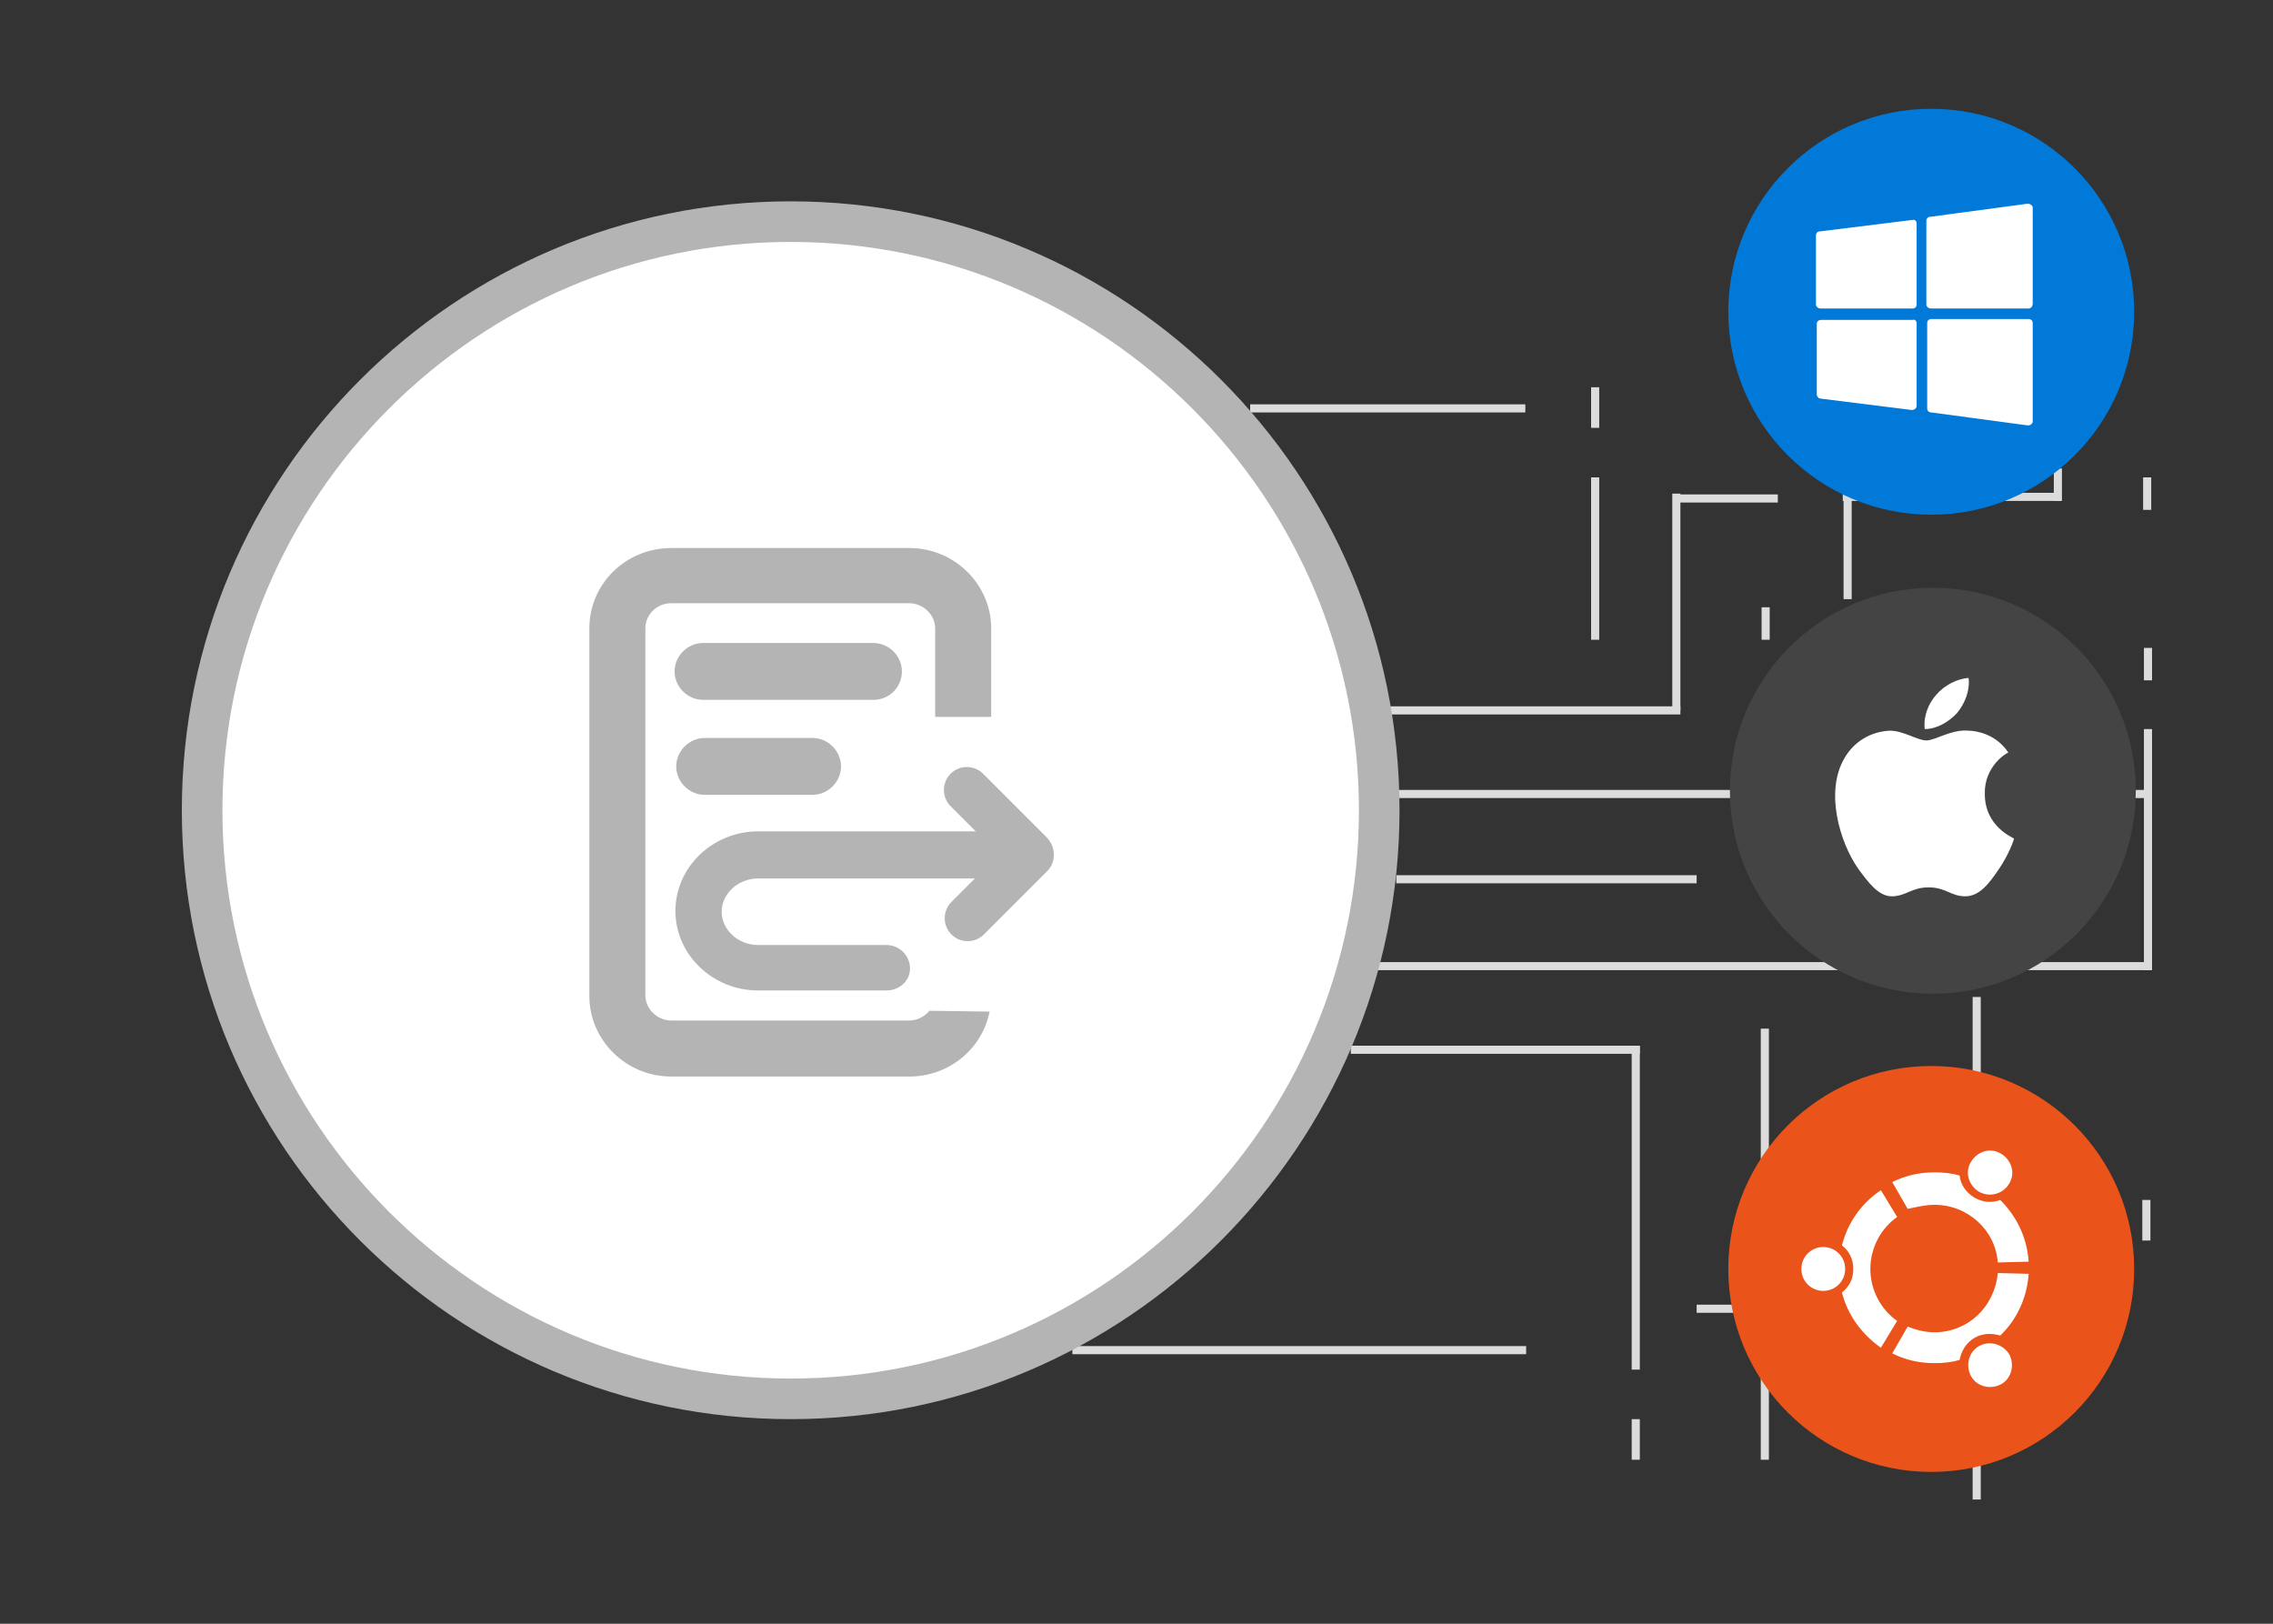 <svg version="1.1" id="GroupDocs.Rewriter" xmlns="http://www.w3.org/2000/svg" x="0" y="0" viewBox="0 0 280 200" style="enable-background:new 0 0 280 200" xml:space="preserve"><rect x="0" y="0" width="280" height="200" fill="#333333" stroke="none"/><style>.st0{fill:#dcdcdc}.st2{fill:#fff}.st5,.st6{fill:#b4b4b4}.st6{fill-rule:evenodd;clip-rule:evenodd}</style><g id="Rewriter_1_"><g id="Base_2_"><g id="Platforms_n_Lines"><g id="Lines_1_"><path class="st0" d="M164.5 118.5h100.4v1H164.5v-1zm-.5-21.2h100.4v1H164v-1zm-10-47.5h33.9v1H154v-1zm42-2.1h1v5h-1v-5zm0 11.1h1v20h-1v-20zm68.1 21h1v4h-1v-4zm-.1-21h1v4h-1v-4z"/><path class="st0" d="M264.1 89.8h1v29.7h-1V89.8zm-92.1 18h37v1h-37v-1zm-5.6 21H202v1h-35.6v-1z"/><path class="st0" d="M202 128.8v39.9h-1v-39.9h1zM188 166.8h-55.9v-1H188v1zM201 174.8h1v5h-1v-5zm62.9-27h1v5h-1v-5zM244 122.8v61.9h-1v-61.9h1zM217.9 126.7v53.1h-1v-53.1h1zM214 160.7v1h-5v-1h5zM171 87h36v1h-36v-1z"/><path class="st0" d="M206 60.8h1v26.7h-1V60.8zm11 14h1v4h-1v-4z"/><path class="st0" d="M219 60.9v1h-12.3v-1H219zM228.1 73.8h-1V61.5h1v12.3z"/><path class="st0" d="M227 61.7v-1h26.9v1H227z"/><path class="st0" d="M253 57.7h1v4h-1v-4z"/></g><g id="Platform_Icons_1_"><circle cx="237.9" cy="156.3" r="25" style="fill:#ea531a"/><path id="Ubuntu_Icon_1_" class="st2" d="M224.6 153.6c-1.5 0-2.7 1.2-2.7 2.7s1.2 2.7 2.7 2.7 2.7-1.2 2.7-2.7-1.2-2.7-2.7-2.7zm19.2 12.2c-1.3.7-1.7 2.4-1 3.7s2.4 1.7 3.7 1 1.7-2.4 1-3.7c-.8-1.3-2.5-1.7-3.7-1zm-13.4-9.5c0-2.6 1.3-5 3.3-6.4l-2-3.3c-2.4 1.6-4.1 4-4.8 6.8.9.7 1.4 1.7 1.4 2.9s-.5 2.2-1.4 2.9c.7 2.8 2.5 5.2 4.8 6.8l2-3.3c-2-1.4-3.3-3.8-3.3-6.4zm7.9-7.9c4.1 0 7.5 3.1 7.8 7.1l3.8-.1c-.2-3-1.5-5.6-3.5-7.6-1 .4-2.2.3-3.2-.3s-1.7-1.6-1.8-2.7c-1-.3-2-.4-3.1-.4-1.9 0-3.6.4-5.2 1.2l1.9 3.3c1-.2 2.1-.5 3.3-.5zm0 15.7c-1.2 0-2.3-.3-3.3-.7l-1.9 3.3c1.6.8 3.3 1.2 5.2 1.2 1.1 0 2.1-.1 3.1-.4.2-1.1.8-2.1 1.8-2.7 1-.6 2.2-.6 3.2-.3 2-1.9 3.3-4.6 3.5-7.6l-3.8-.1c-.4 4.2-3.7 7.3-7.8 7.3zm5.5-17.3c1.3.7 2.9.3 3.7-1s.3-2.9-1-3.7-2.9-.3-3.7 1-.3 2.9 1 3.7z"/><circle cx="238.1" cy="97.4" r="25" style="fill:#444"/><path id="Apple_Icon_1_" class="st2" d="M244.5 97.8c0 4.1 3.6 5.4 3.6 5.5s-.6 1.9-1.9 3.8c-1.1 1.6-2.3 3.3-4.1 3.3s-2.4-1.1-4.5-1.1-2.7 1-4.4 1.1c-1.8.1-3.1-1.8-4.3-3.4-2.3-3.3-4.1-9.5-1.7-13.6 1.2-2.1 3.3-3.3 5.6-3.4 1.7 0 3.4 1.2 4.5 1.2s3.1-1.4 5.2-1.2c.9 0 3.4.4 4.9 2.7-.2 0-3 1.7-2.9 5.1m-3.4-10c.9-1.1 1.6-2.7 1.4-4.3-1.4.1-3 .9-4 2.1-.9 1-1.6 2.6-1.4 4.2 1.5 0 3-.9 4-2"/><circle cx="237.9" cy="38.4" r="25" style="fill:#0079d8"/><path id="Windows_Icon_1_" class="st2" d="M250.4 39.8v12.1c0 .3-.3.5-.6.5l-11.9-1.6c-.3 0-.5-.2-.5-.5V39.8c0-.3.2-.5.5-.5h12c.3 0 .5.2.5.5zm-14.3 0V50c0 .3-.3.5-.6.5l-11.2-1.4c-.3 0-.5-.3-.5-.5v-8.7c0-.3.2-.5.6-.5h11.3c.1-.1.4.1.4.4zm0-12.3v10c0 .3-.2.5-.5.5h-11.3c-.3 0-.6-.2-.6-.5V29c0-.3.2-.5.5-.5l11.3-1.4h.1c.2-.1.5.1.5.4zM249.9 38h-12c-.3 0-.6-.2-.6-.5V27.2c0-.3.2-.5.5-.5l11.9-1.6h.1c.3 0 .6.2.6.5v11.8c0 .3-.2.6-.5.6z"/></g></g><circle class="st2" cx="97.4" cy="99.8" r="72.5"/><path class="st5" d="M97.4 174.8c-41.4 0-75-33.6-75-75s33.6-75 75-75 75 33.6 75 75c0 41.3-33.6 75-75 75zm0-145c-38.6 0-70 31.4-70 70s31.4 70 70 70 70-31.4 70-70-31.4-70-70-70z"/></g><g id="Rewriter"><path class="st6" d="M107.6 86.2h-21c-1.9 0-3.5-1.6-3.5-3.5s1.6-3.5 3.5-3.5h21c1.9 0 3.5 1.6 3.5 3.5s-1.5 3.5-3.5 3.5zM100.1 97.9H86.8c-1.9 0-3.5-1.6-3.5-3.5s1.6-3.5 3.5-3.5h13.3c1.9 0 3.5 1.6 3.5 3.5s-1.6 3.5-3.5 3.5z"/><path class="st5" d="M109.2 122H93.4c-5.6 0-10.2-4.4-10.2-9.8s4.6-9.8 10.2-9.8h27.9c1.6 0 2.9 1.3 2.9 2.9 0 1.6-1.3 2.9-2.9 2.9H93.4c-2.5 0-4.5 1.9-4.5 4.1s2 4.1 4.5 4.1h15.8c1.6 0 2.9 1.3 2.9 2.9 0 1.5-1.3 2.7-2.9 2.7z"/><path class="st6" d="m124.9 107.1-7.8-7.8c-1.1-1.1-1.1-2.9 0-4s2.9-1.1 4 0l7.8 7.8c1.1 1.1 1.1 2.9 0 4-1 1.1-2.8 1.1-4 0z"/><path class="st6" d="m121.2 115.1 7.8-7.8c1.1-1.1 1.1-2.9 0-4s-2.9-1.1-4 0l-7.8 7.8c-1.1 1.1-1.1 2.9 0 4s2.9 1.1 4 0z"/><path class="st6" d="M114.5 124.5c-.6.7-1.5 1.2-2.5 1.2H82.7c-1.7 0-3.2-1.4-3.2-3.1V77.4c0-1.7 1.4-3.1 3.2-3.1H112c1.7 0 3.2 1.4 3.2 3.1v10.9h6.9V77.4c0-5.4-4.5-9.9-10.1-9.9H82.7c-5.6 0-10.1 4.4-10.1 9.9v45.3c0 5.4 4.5 9.9 10.1 9.9H112c4.9 0 9-3.4 9.9-8l-7.4-.1z"/></g></g></svg>